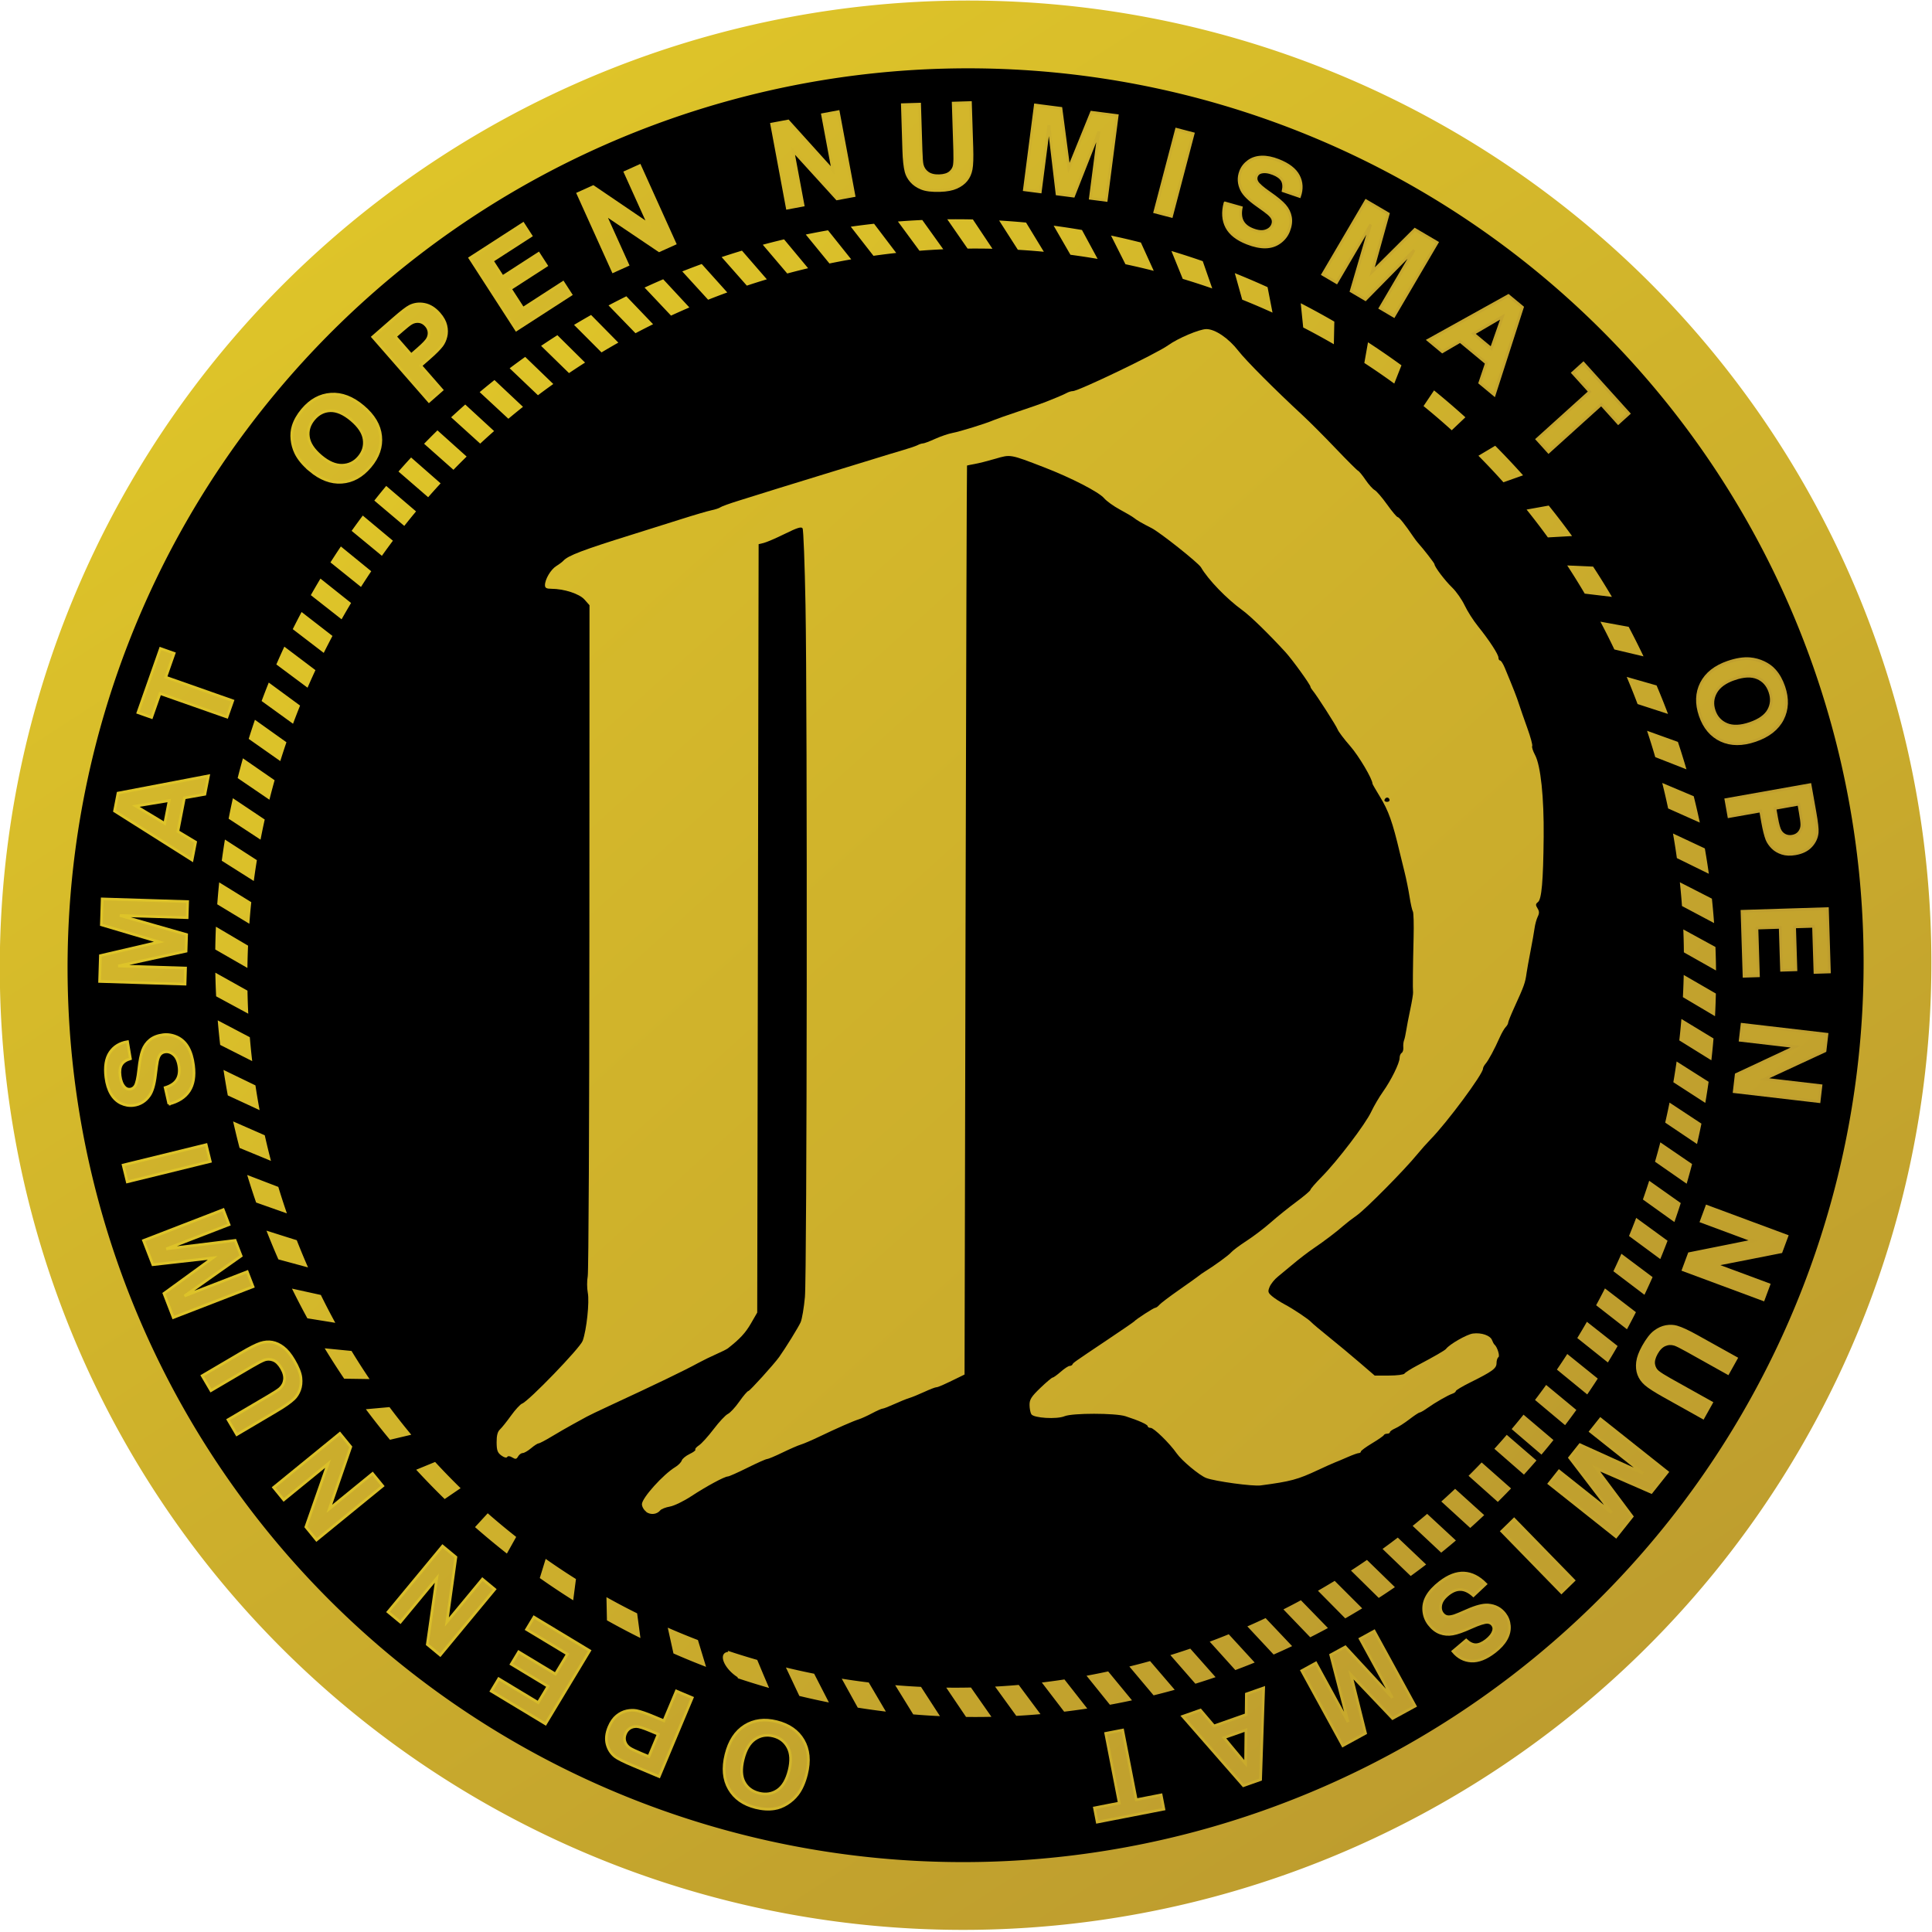 <?xml version="1.0" encoding="UTF-8" standalone="no"?>
<!-- Created with Inkscape (http://www.inkscape.org/) -->

<svg
   xmlns:dc="http://purl.org/dc/elements/1.1/"
   xmlns:cc="http://creativecommons.org/ns#"
   xmlns:rdf="http://www.w3.org/1999/02/22-rdf-syntax-ns#"
   xmlns:svg="http://www.w3.org/2000/svg"
   xmlns="http://www.w3.org/2000/svg"
   xmlns:xlink="http://www.w3.org/1999/xlink"
   xmlns:sodipodi="http://sodipodi.sourceforge.net/DTD/sodipodi-0.dtd"
   xmlns:inkscape="http://www.inkscape.org/namespaces/inkscape"
   width="80"
   height="80"
   id="svg2"
   version="1.1"
   inkscape:version="0.48.2 r9819"
   sodipodi:docname="рисунок.svg">
  <defs
     id="defs4">
    <linearGradient
       id="linearGradient3821">
      <stop
         style="stop-color:#000000;stop-opacity:1;"
         offset="0"
         id="stop3823" />
      <stop
         style="stop-color:#000000;stop-opacity:0;"
         offset="1"
         id="stop3825" />
    </linearGradient>
    <linearGradient
       id="linearGradient3779">
      <stop
         style="stop-color:#dec429;stop-opacity:1;"
         offset="0"
         id="stop3781" />
      <stop
         style="stop-color:#be9d2e;stop-opacity:1;"
         offset="1"
         id="stop3783" />
    </linearGradient>
    <linearGradient
       id="linearGradient3771">
      <stop
         style="stop-color:#dec429;stop-opacity:1;"
         offset="0"
         id="stop3773" />
      <stop
         style="stop-color:#be9d2e;stop-opacity:1;"
         offset="1"
         id="stop3775" />
    </linearGradient>
    <linearGradient
       inkscape:collect="always"
       xlink:href="#linearGradient3771"
       id="linearGradient3777"
       x1="-42.767"
       y1="258.382"
       x2="506.427"
       y2="258.382"
       gradientUnits="userSpaceOnUse" />
    <linearGradient
       inkscape:collect="always"
       xlink:href="#linearGradient3779"
       id="linearGradient3785"
       x1="124.902"
       y1="325.557"
       x2="168.042"
       y2="325.557"
       gradientUnits="userSpaceOnUse" />
    <linearGradient
       inkscape:collect="always"
       xlink:href="#linearGradient3779"
       id="linearGradient3801"
       x1="72.731"
       y1="183.631"
       x2="688.924"
       y2="868.514"
       gradientUnits="userSpaceOnUse" />
    <linearGradient
       inkscape:collect="always"
       xlink:href="#linearGradient3779"
       id="linearGradient3803"
       x1="72.731"
       y1="183.631"
       x2="688.924"
       y2="868.514"
       gradientUnits="userSpaceOnUse"
       gradientTransform="matrix(0.112,0,0,0.112,-6.61,945.049)" />
    <linearGradient
       inkscape:collect="always"
       xlink:href="#linearGradient3771"
       id="linearGradient3827"
       x1="50.102"
       y1="516.89"
       x2="688.714"
       y2="516.89"
       gradientUnits="userSpaceOnUse" />
    <linearGradient
       inkscape:collect="always"
       xlink:href="#linearGradient3779"
       id="linearGradient4078"
       gradientUnits="userSpaceOnUse"
       x1="72.731"
       y1="183.631"
       x2="688.924"
       y2="868.514"
       gradientTransform="matrix(0.112,0,0,0.112,-4.483,926.049)" />
    <linearGradient
       inkscape:collect="always"
       xlink:href="#linearGradient3771"
       id="linearGradient4080"
       gradientUnits="userSpaceOnUse"
       x1="50.102"
       y1="516.89"
       x2="688.714"
       y2="516.89"
       gradientTransform="matrix(0.112,0,0,0.112,-4.483,926.049)" />
    <linearGradient
       inkscape:collect="always"
       xlink:href="#linearGradient3779"
       id="linearGradient4082"
       gradientUnits="userSpaceOnUse"
       x1="72.731"
       y1="183.631"
       x2="688.924"
       y2="868.514"
       gradientTransform="matrix(0.112,0,0,0.112,-4.483,926.049)" />
    <linearGradient
       inkscape:collect="always"
       xlink:href="#linearGradient3771"
       id="linearGradient4084"
       gradientUnits="userSpaceOnUse"
       x1="50.102"
       y1="516.89"
       x2="688.714"
       y2="516.89"
       gradientTransform="matrix(0.112,0,0,0.112,-4.483,926.049)" />
    <linearGradient
       inkscape:collect="always"
       xlink:href="#linearGradient3779"
       id="linearGradient4086"
       gradientUnits="userSpaceOnUse"
       x1="72.731"
       y1="183.631"
       x2="688.924"
       y2="868.514"
       gradientTransform="matrix(0.112,0,0,0.112,-4.483,926.049)" />
    <linearGradient
       inkscape:collect="always"
       xlink:href="#linearGradient3771"
       id="linearGradient4088"
       gradientUnits="userSpaceOnUse"
       x1="50.102"
       y1="516.89"
       x2="688.714"
       y2="516.89"
       gradientTransform="matrix(0.112,0,0,0.112,-4.483,926.049)" />
    <linearGradient
       inkscape:collect="always"
       xlink:href="#linearGradient3779"
       id="linearGradient4090"
       gradientUnits="userSpaceOnUse"
       x1="72.731"
       y1="183.631"
       x2="688.924"
       y2="868.514"
       gradientTransform="matrix(0.112,0,0,0.112,-4.483,926.049)" />
    <linearGradient
       inkscape:collect="always"
       xlink:href="#linearGradient3771"
       id="linearGradient4092"
       gradientUnits="userSpaceOnUse"
       x1="50.102"
       y1="516.89"
       x2="688.714"
       y2="516.89"
       gradientTransform="matrix(0.112,0,0,0.112,-4.483,926.049)" />
    <linearGradient
       inkscape:collect="always"
       xlink:href="#linearGradient3779"
       id="linearGradient4094"
       gradientUnits="userSpaceOnUse"
       x1="72.731"
       y1="183.631"
       x2="688.924"
       y2="868.514"
       gradientTransform="matrix(0.112,0,0,0.112,-4.483,926.049)" />
    <linearGradient
       inkscape:collect="always"
       xlink:href="#linearGradient3771"
       id="linearGradient4096"
       gradientUnits="userSpaceOnUse"
       x1="50.102"
       y1="516.89"
       x2="688.714"
       y2="516.89"
       gradientTransform="matrix(0.112,0,0,0.112,-4.483,926.049)" />
    <linearGradient
       inkscape:collect="always"
       xlink:href="#linearGradient3779"
       id="linearGradient4098"
       gradientUnits="userSpaceOnUse"
       x1="72.731"
       y1="183.631"
       x2="688.924"
       y2="868.514"
       gradientTransform="matrix(0.112,0,0,0.112,-4.483,926.049)" />
    <linearGradient
       inkscape:collect="always"
       xlink:href="#linearGradient3771"
       id="linearGradient4100"
       gradientUnits="userSpaceOnUse"
       x1="50.102"
       y1="516.89"
       x2="688.714"
       y2="516.89"
       gradientTransform="matrix(0.112,0,0,0.112,-4.483,926.049)" />
    <linearGradient
       inkscape:collect="always"
       xlink:href="#linearGradient3779"
       id="linearGradient4102"
       gradientUnits="userSpaceOnUse"
       x1="72.731"
       y1="183.631"
       x2="688.924"
       y2="868.514"
       gradientTransform="matrix(0.112,0,0,0.112,-4.483,926.049)" />
    <linearGradient
       inkscape:collect="always"
       xlink:href="#linearGradient3771"
       id="linearGradient4104"
       gradientUnits="userSpaceOnUse"
       x1="50.102"
       y1="516.89"
       x2="688.714"
       y2="516.89"
       gradientTransform="matrix(0.112,0,0,0.112,-4.483,926.049)" />
    <linearGradient
       inkscape:collect="always"
       xlink:href="#linearGradient3779"
       id="linearGradient4106"
       gradientUnits="userSpaceOnUse"
       x1="72.731"
       y1="183.631"
       x2="688.924"
       y2="868.514"
       gradientTransform="matrix(0.112,0,0,0.112,-4.483,926.049)" />
    <linearGradient
       inkscape:collect="always"
       xlink:href="#linearGradient3771"
       id="linearGradient4108"
       gradientUnits="userSpaceOnUse"
       x1="50.102"
       y1="516.89"
       x2="688.714"
       y2="516.89"
       gradientTransform="matrix(0.112,0,0,0.112,-4.483,926.049)" />
    <linearGradient
       inkscape:collect="always"
       xlink:href="#linearGradient3779"
       id="linearGradient4110"
       gradientUnits="userSpaceOnUse"
       x1="72.731"
       y1="183.631"
       x2="688.924"
       y2="868.514"
       gradientTransform="matrix(0.112,0,0,0.112,-4.483,926.049)" />
    <linearGradient
       inkscape:collect="always"
       xlink:href="#linearGradient3771"
       id="linearGradient4112"
       gradientUnits="userSpaceOnUse"
       x1="50.102"
       y1="516.89"
       x2="688.714"
       y2="516.89"
       gradientTransform="matrix(0.112,0,0,0.112,-4.483,926.049)" />
    <linearGradient
       inkscape:collect="always"
       xlink:href="#linearGradient3779"
       id="linearGradient4114"
       gradientUnits="userSpaceOnUse"
       x1="72.731"
       y1="183.631"
       x2="688.924"
       y2="868.514"
       gradientTransform="matrix(0.112,0,0,0.112,-4.483,926.049)" />
    <linearGradient
       inkscape:collect="always"
       xlink:href="#linearGradient3771"
       id="linearGradient4116"
       gradientUnits="userSpaceOnUse"
       x1="50.102"
       y1="516.89"
       x2="688.714"
       y2="516.89"
       gradientTransform="matrix(0.112,0,0,0.112,-4.483,926.049)" />
    <linearGradient
       inkscape:collect="always"
       xlink:href="#linearGradient3779"
       id="linearGradient4118"
       gradientUnits="userSpaceOnUse"
       x1="72.731"
       y1="183.631"
       x2="688.924"
       y2="868.514"
       gradientTransform="matrix(0.112,0,0,0.112,-4.483,926.049)" />
    <linearGradient
       inkscape:collect="always"
       xlink:href="#linearGradient3771"
       id="linearGradient4120"
       gradientUnits="userSpaceOnUse"
       x1="50.102"
       y1="516.89"
       x2="688.714"
       y2="516.89"
       gradientTransform="matrix(0.112,0,0,0.112,-4.483,926.049)" />
    <linearGradient
       inkscape:collect="always"
       xlink:href="#linearGradient3779"
       id="linearGradient4122"
       gradientUnits="userSpaceOnUse"
       x1="72.731"
       y1="183.631"
       x2="688.924"
       y2="868.514"
       gradientTransform="matrix(0.112,0,0,0.112,-4.483,926.049)" />
    <linearGradient
       inkscape:collect="always"
       xlink:href="#linearGradient3771"
       id="linearGradient4124"
       gradientUnits="userSpaceOnUse"
       x1="50.102"
       y1="516.89"
       x2="688.714"
       y2="516.89"
       gradientTransform="matrix(0.112,0,0,0.112,-4.483,926.049)" />
    <linearGradient
       inkscape:collect="always"
       xlink:href="#linearGradient3779"
       id="linearGradient4126"
       gradientUnits="userSpaceOnUse"
       x1="72.731"
       y1="183.631"
       x2="688.924"
       y2="868.514"
       gradientTransform="matrix(0.112,0,0,0.112,-4.483,926.049)" />
    <linearGradient
       inkscape:collect="always"
       xlink:href="#linearGradient3771"
       id="linearGradient4128"
       gradientUnits="userSpaceOnUse"
       x1="50.102"
       y1="516.89"
       x2="688.714"
       y2="516.89"
       gradientTransform="matrix(0.112,0,0,0.112,-4.483,926.049)" />
    <linearGradient
       inkscape:collect="always"
       xlink:href="#linearGradient3779"
       id="linearGradient4130"
       gradientUnits="userSpaceOnUse"
       x1="72.731"
       y1="183.631"
       x2="688.924"
       y2="868.514"
       gradientTransform="matrix(0.112,0,0,0.112,-4.483,926.049)" />
    <linearGradient
       inkscape:collect="always"
       xlink:href="#linearGradient3771"
       id="linearGradient4132"
       gradientUnits="userSpaceOnUse"
       x1="50.102"
       y1="516.89"
       x2="688.714"
       y2="516.89"
       gradientTransform="matrix(0.112,0,0,0.112,-4.483,926.049)" />
    <linearGradient
       inkscape:collect="always"
       xlink:href="#linearGradient3779"
       id="linearGradient4134"
       gradientUnits="userSpaceOnUse"
       x1="72.731"
       y1="183.631"
       x2="688.924"
       y2="868.514"
       gradientTransform="matrix(0.112,0,0,0.112,-4.483,926.049)" />
    <linearGradient
       inkscape:collect="always"
       xlink:href="#linearGradient3771"
       id="linearGradient4136"
       gradientUnits="userSpaceOnUse"
       x1="50.102"
       y1="516.89"
       x2="688.714"
       y2="516.89"
       gradientTransform="matrix(0.112,0,0,0.112,-4.483,926.049)" />
    <linearGradient
       inkscape:collect="always"
       xlink:href="#linearGradient3779"
       id="linearGradient4138"
       gradientUnits="userSpaceOnUse"
       x1="72.731"
       y1="183.631"
       x2="688.924"
       y2="868.514"
       gradientTransform="matrix(0.112,0,0,0.112,-4.483,926.049)" />
    <linearGradient
       inkscape:collect="always"
       xlink:href="#linearGradient3771"
       id="linearGradient4140"
       gradientUnits="userSpaceOnUse"
       x1="50.102"
       y1="516.89"
       x2="688.714"
       y2="516.89"
       gradientTransform="matrix(0.112,0,0,0.112,-4.483,926.049)" />
    <linearGradient
       inkscape:collect="always"
       xlink:href="#linearGradient3779"
       id="linearGradient4142"
       gradientUnits="userSpaceOnUse"
       x1="72.731"
       y1="183.631"
       x2="688.924"
       y2="868.514"
       gradientTransform="matrix(0.112,0,0,0.112,-4.483,926.049)" />
    <linearGradient
       inkscape:collect="always"
       xlink:href="#linearGradient3771"
       id="linearGradient4144"
       gradientUnits="userSpaceOnUse"
       x1="50.102"
       y1="516.89"
       x2="688.714"
       y2="516.89"
       gradientTransform="matrix(0.112,0,0,0.112,-4.483,926.049)" />
    <linearGradient
       inkscape:collect="always"
       xlink:href="#linearGradient3779"
       id="linearGradient4146"
       gradientUnits="userSpaceOnUse"
       x1="72.731"
       y1="183.631"
       x2="688.924"
       y2="868.514"
       gradientTransform="matrix(0.112,0,0,0.112,-4.483,926.049)" />
    <linearGradient
       inkscape:collect="always"
       xlink:href="#linearGradient3771"
       id="linearGradient4148"
       gradientUnits="userSpaceOnUse"
       x1="50.102"
       y1="516.89"
       x2="688.714"
       y2="516.89"
       gradientTransform="matrix(0.112,0,0,0.112,-4.483,926.049)" />
    <linearGradient
       inkscape:collect="always"
       xlink:href="#linearGradient3779"
       id="linearGradient4150"
       gradientUnits="userSpaceOnUse"
       x1="72.731"
       y1="183.631"
       x2="688.924"
       y2="868.514"
       gradientTransform="matrix(0.112,0,0,0.112,-4.483,926.049)" />
    <linearGradient
       inkscape:collect="always"
       xlink:href="#linearGradient3771"
       id="linearGradient4152"
       gradientUnits="userSpaceOnUse"
       x1="50.102"
       y1="516.89"
       x2="688.714"
       y2="516.89"
       gradientTransform="matrix(0.112,0,0,0.112,-4.483,926.049)" />
    <linearGradient
       inkscape:collect="always"
       xlink:href="#linearGradient3779"
       id="linearGradient4154"
       gradientUnits="userSpaceOnUse"
       x1="72.731"
       y1="183.631"
       x2="688.924"
       y2="868.514"
       gradientTransform="matrix(0.112,0,0,0.112,-4.483,926.049)" />
    <linearGradient
       inkscape:collect="always"
       xlink:href="#linearGradient3771"
       id="linearGradient4156"
       gradientUnits="userSpaceOnUse"
       x1="50.102"
       y1="516.89"
       x2="688.714"
       y2="516.89"
       gradientTransform="matrix(0.112,0,0,0.112,-4.483,926.049)" />
    <linearGradient
       inkscape:collect="always"
       xlink:href="#linearGradient3779"
       id="linearGradient4158"
       gradientUnits="userSpaceOnUse"
       x1="72.731"
       y1="183.631"
       x2="688.924"
       y2="868.514"
       gradientTransform="matrix(0.112,0,0,0.112,-4.483,926.049)" />
    <linearGradient
       inkscape:collect="always"
       xlink:href="#linearGradient3771"
       id="linearGradient4160"
       gradientUnits="userSpaceOnUse"
       x1="50.102"
       y1="516.89"
       x2="688.714"
       y2="516.89"
       gradientTransform="matrix(0.112,0,0,0.112,-4.483,926.049)" />
    <linearGradient
       inkscape:collect="always"
       xlink:href="#linearGradient3779"
       id="linearGradient4162"
       gradientUnits="userSpaceOnUse"
       x1="72.731"
       y1="183.631"
       x2="688.924"
       y2="868.514"
       gradientTransform="matrix(0.112,0,0,0.112,-4.483,926.049)" />
    <linearGradient
       inkscape:collect="always"
       xlink:href="#linearGradient3771"
       id="linearGradient4164"
       gradientUnits="userSpaceOnUse"
       x1="50.102"
       y1="516.89"
       x2="688.714"
       y2="516.89"
       gradientTransform="matrix(0.112,0,0,0.112,-4.483,926.049)" />
    <linearGradient
       inkscape:collect="always"
       xlink:href="#linearGradient3779"
       id="linearGradient4166"
       gradientUnits="userSpaceOnUse"
       x1="72.731"
       y1="183.631"
       x2="688.924"
       y2="868.514"
       gradientTransform="matrix(0.112,0,0,0.112,-4.483,926.049)" />
    <linearGradient
       inkscape:collect="always"
       xlink:href="#linearGradient3771"
       id="linearGradient4168"
       gradientUnits="userSpaceOnUse"
       x1="50.102"
       y1="516.89"
       x2="688.714"
       y2="516.89"
       gradientTransform="matrix(0.112,0,0,0.112,-4.483,926.049)" />
    <linearGradient
       inkscape:collect="always"
       xlink:href="#linearGradient3779"
       id="linearGradient4170"
       gradientUnits="userSpaceOnUse"
       x1="72.731"
       y1="183.631"
       x2="688.924"
       y2="868.514"
       gradientTransform="matrix(0.112,0,0,0.112,-4.483,926.049)" />
    <linearGradient
       inkscape:collect="always"
       xlink:href="#linearGradient3771"
       id="linearGradient4172"
       gradientUnits="userSpaceOnUse"
       x1="50.102"
       y1="516.89"
       x2="688.714"
       y2="516.89"
       gradientTransform="matrix(0.112,0,0,0.112,-4.483,926.049)" />
    <linearGradient
       inkscape:collect="always"
       xlink:href="#linearGradient3779"
       id="linearGradient4174"
       gradientUnits="userSpaceOnUse"
       x1="72.731"
       y1="183.631"
       x2="688.924"
       y2="868.514"
       gradientTransform="matrix(0.112,0,0,0.112,-4.483,926.049)" />
    <linearGradient
       inkscape:collect="always"
       xlink:href="#linearGradient3771"
       id="linearGradient4176"
       gradientUnits="userSpaceOnUse"
       x1="50.102"
       y1="516.89"
       x2="688.714"
       y2="516.89"
       gradientTransform="matrix(0.112,0,0,0.112,-4.483,926.049)" />
    <linearGradient
       inkscape:collect="always"
       xlink:href="#linearGradient3779"
       id="linearGradient4178"
       gradientUnits="userSpaceOnUse"
       x1="72.731"
       y1="183.631"
       x2="688.924"
       y2="868.514"
       gradientTransform="matrix(0.112,0,0,0.112,-4.483,926.049)" />
    <linearGradient
       inkscape:collect="always"
       xlink:href="#linearGradient3771"
       id="linearGradient4180"
       gradientUnits="userSpaceOnUse"
       x1="50.102"
       y1="516.89"
       x2="688.714"
       y2="516.89"
       gradientTransform="matrix(0.112,0,0,0.112,-4.483,926.049)" />
    <linearGradient
       inkscape:collect="always"
       xlink:href="#linearGradient3779"
       id="linearGradient4182"
       gradientUnits="userSpaceOnUse"
       x1="72.731"
       y1="183.631"
       x2="688.924"
       y2="868.514"
       gradientTransform="matrix(0.112,0,0,0.112,-4.483,926.049)" />
    <linearGradient
       inkscape:collect="always"
       xlink:href="#linearGradient3771"
       id="linearGradient4184"
       gradientUnits="userSpaceOnUse"
       x1="50.102"
       y1="516.89"
       x2="688.714"
       y2="516.89"
       gradientTransform="matrix(0.112,0,0,0.112,-4.483,926.049)" />
    <linearGradient
       inkscape:collect="always"
       xlink:href="#linearGradient3779"
       id="linearGradient4186"
       gradientUnits="userSpaceOnUse"
       x1="72.731"
       y1="183.631"
       x2="688.924"
       y2="868.514"
       gradientTransform="matrix(0.112,0,0,0.112,-4.483,926.049)" />
    <linearGradient
       inkscape:collect="always"
       xlink:href="#linearGradient3771"
       id="linearGradient4188"
       gradientUnits="userSpaceOnUse"
       x1="50.102"
       y1="516.89"
       x2="688.714"
       y2="516.89"
       gradientTransform="matrix(0.112,0,0,0.112,-4.483,926.049)" />
    <linearGradient
       inkscape:collect="always"
       xlink:href="#linearGradient3779"
       id="linearGradient4190"
       gradientUnits="userSpaceOnUse"
       x1="72.731"
       y1="183.631"
       x2="688.924"
       y2="868.514"
       gradientTransform="matrix(0.112,0,0,0.112,-4.483,926.049)" />
    <linearGradient
       inkscape:collect="always"
       xlink:href="#linearGradient3771"
       id="linearGradient4192"
       gradientUnits="userSpaceOnUse"
       x1="50.102"
       y1="516.89"
       x2="688.714"
       y2="516.89"
       gradientTransform="matrix(0.112,0,0,0.112,-4.483,926.049)" />
    <linearGradient
       inkscape:collect="always"
       xlink:href="#linearGradient3779"
       id="linearGradient4194"
       gradientUnits="userSpaceOnUse"
       x1="72.731"
       y1="183.631"
       x2="688.924"
       y2="868.514"
       gradientTransform="matrix(0.112,0,0,0.112,-4.483,926.049)" />
    <linearGradient
       inkscape:collect="always"
       xlink:href="#linearGradient3771"
       id="linearGradient4196"
       gradientUnits="userSpaceOnUse"
       x1="50.102"
       y1="516.89"
       x2="688.714"
       y2="516.89"
       gradientTransform="matrix(0.112,0,0,0.112,-4.483,926.049)" />
    <linearGradient
       inkscape:collect="always"
       xlink:href="#linearGradient3779"
       id="linearGradient4198"
       gradientUnits="userSpaceOnUse"
       x1="72.731"
       y1="183.631"
       x2="688.924"
       y2="868.514"
       gradientTransform="matrix(0.112,0,0,0.112,-4.483,926.049)" />
    <linearGradient
       inkscape:collect="always"
       xlink:href="#linearGradient3771"
       id="linearGradient4200"
       gradientUnits="userSpaceOnUse"
       x1="50.102"
       y1="516.89"
       x2="688.714"
       y2="516.89"
       gradientTransform="matrix(0.112,0,0,0.112,-4.483,926.049)" />
    <linearGradient
       inkscape:collect="always"
       xlink:href="#linearGradient3779"
       id="linearGradient4202"
       gradientUnits="userSpaceOnUse"
       x1="72.731"
       y1="183.631"
       x2="688.924"
       y2="868.514"
       gradientTransform="matrix(0.112,0,0,0.112,-4.483,926.049)" />
    <linearGradient
       inkscape:collect="always"
       xlink:href="#linearGradient3771"
       id="linearGradient4204"
       gradientUnits="userSpaceOnUse"
       x1="50.102"
       y1="516.89"
       x2="688.714"
       y2="516.89"
       gradientTransform="matrix(0.112,0,0,0.112,-4.483,926.049)" />
    <linearGradient
       inkscape:collect="always"
       xlink:href="#linearGradient3779"
       id="linearGradient4206"
       gradientUnits="userSpaceOnUse"
       x1="72.731"
       y1="183.631"
       x2="688.924"
       y2="868.514"
       gradientTransform="matrix(0.112,0,0,0.112,-4.483,926.049)" />
    <linearGradient
       inkscape:collect="always"
       xlink:href="#linearGradient3771"
       id="linearGradient4208"
       gradientUnits="userSpaceOnUse"
       x1="50.102"
       y1="516.89"
       x2="688.714"
       y2="516.89"
       gradientTransform="matrix(0.112,0,0,0.112,-4.483,926.049)" />
    <linearGradient
       inkscape:collect="always"
       xlink:href="#linearGradient3779"
       id="linearGradient4210"
       gradientUnits="userSpaceOnUse"
       x1="72.731"
       y1="183.631"
       x2="688.924"
       y2="868.514"
       gradientTransform="matrix(0.112,0,0,0.112,-4.483,926.049)" />
    <linearGradient
       inkscape:collect="always"
       xlink:href="#linearGradient3771"
       id="linearGradient4212"
       gradientUnits="userSpaceOnUse"
       x1="50.102"
       y1="516.89"
       x2="688.714"
       y2="516.89"
       gradientTransform="matrix(0.112,0,0,0.112,-4.483,926.049)" />
    <linearGradient
       inkscape:collect="always"
       xlink:href="#linearGradient3779"
       id="linearGradient4214"
       gradientUnits="userSpaceOnUse"
       x1="72.731"
       y1="183.631"
       x2="688.924"
       y2="868.514"
       gradientTransform="matrix(0.112,0,0,0.112,-4.483,926.049)" />
    <linearGradient
       inkscape:collect="always"
       xlink:href="#linearGradient3771"
       id="linearGradient4216"
       gradientUnits="userSpaceOnUse"
       x1="50.102"
       y1="516.89"
       x2="688.714"
       y2="516.89"
       gradientTransform="matrix(0.112,0,0,0.112,-4.483,926.049)" />
    <linearGradient
       inkscape:collect="always"
       xlink:href="#linearGradient3779"
       id="linearGradient4218"
       gradientUnits="userSpaceOnUse"
       x1="72.731"
       y1="183.631"
       x2="688.924"
       y2="868.514"
       gradientTransform="matrix(0.112,0,0,0.112,-4.483,926.049)" />
    <linearGradient
       inkscape:collect="always"
       xlink:href="#linearGradient3771"
       id="linearGradient4220"
       gradientUnits="userSpaceOnUse"
       x1="50.102"
       y1="516.89"
       x2="688.714"
       y2="516.89"
       gradientTransform="matrix(0.112,0,0,0.112,-4.483,926.049)" />
    <linearGradient
       inkscape:collect="always"
       xlink:href="#linearGradient3779"
       id="linearGradient4222"
       gradientUnits="userSpaceOnUse"
       x1="72.731"
       y1="183.631"
       x2="688.924"
       y2="868.514" />
    <linearGradient
       inkscape:collect="always"
       xlink:href="#linearGradient3771"
       id="linearGradient4224"
       gradientUnits="userSpaceOnUse"
       x1="50.102"
       y1="516.89"
       x2="688.714"
       y2="516.89" />
  </defs>
  <sodipodi:namedview
     id="base"
     pagecolor="#ffffff"
     bordercolor="#666666"
     borderopacity="1.0"
     inkscape:pageopacity="0.0"
     inkscape:pageshadow="2"
     inkscape:zoom="7.919596"
     inkscape:cx="31.392503"
     inkscape:cy="38.132528"
     inkscape:document-units="px"
     inkscape:current-layer="text3822"
     showgrid="false"
     inkscape:window-width="1280"
     inkscape:window-height="968"
     inkscape:window-x="-4"
     inkscape:window-y="-4"
     inkscape:window-maximized="1" />
  <g
     inkscape:label="Layer 1"
     inkscape:groupmode="layer"
     id="layer1"
     transform="translate(0,-972.362)">
    <g
       id="g3764"
       transform="translate(5.051,9.091)">
      <path
         sodipodi:type="arc"
         style="fill:#000000;fill-opacity:1;stroke:url(#linearGradient3777);stroke-width:19.31;stroke-linecap:butt;stroke-linejoin:miter;stroke-miterlimit:4;stroke-opacity:1;stroke-dasharray:none"
         id="path3769"
         sodipodi:cx="231.83"
         sodipodi:cy="258.38229"
         sodipodi:rx="264.94232"
         sodipodi:ry="265.72656"
         d="m 496.772,258.382 a 264.942,265.727 0 1 1 -529.885,0 264.942,265.727 0 1 1 529.885,0 z"
         transform="matrix(0.079,0.122,-0.122,0.079,48.14,954.543)" />
      <path
         sodipodi:type="arc"
         style="color:#000000;fill:none;stroke:url(#linearGradient3785);stroke-width:1.123;stroke-linecap:butt;stroke-linejoin:miter;stroke-miterlimit:4;stroke-opacity:1;stroke-dasharray:1.123, 1.123;stroke-dashoffset:0;marker:none;visibility:visible;display:inline;overflow:visible;enable-background:accumulate"
         id="path3777"
         sodipodi:cx="146.47212"
         sodipodi:cy="325.55743"
         sodipodi:rx="21.008188"
         sodipodi:ry="43.941635"
         d="m 167.48,325.557 a 21.008,43.942 0 1 1 0,-0.015"
         transform="matrix(1.096,0.945,-0.452,0.524,21.549,694.355)"
         sodipodi:start="0"
         sodipodi:end="6.2828377"
         sodipodi:open="true" />
      <g
         style="font-size:44px;font-style:normal;font-weight:bold;text-align:start;line-height:125%;letter-spacing:0px;word-spacing:0px;text-anchor:start;fill:url(#linearGradient4222);fill-opacity:1;stroke:url(#linearGradient4224);stroke-opacity:1;font-family:Sans;-inkscape-font-specification:Sans Bold"
         id="text3822">
        <path
           d="m 28.346,1036.733 c -0.087,0.35 -0.212,0.631 -0.375,0.842 -0.121,0.156 -0.267,0.286 -0.437,0.392 -0.17,0.105 -0.343,0.172 -0.521,0.199 -0.236,0.037 -0.494,0.022 -0.774,-0.048 -0.506,-0.126 -0.872,-0.383 -1.098,-0.772 -0.226,-0.389 -0.27,-0.864 -0.131,-1.423 0.137,-0.555 0.396,-0.951 0.775,-1.19 0.379,-0.238 0.821,-0.295 1.325,-0.17 0.511,0.127 0.878,0.383 1.103,0.769 0.224,0.386 0.269,0.853 0.133,1.4 z m -0.72,-0.154 c 0.096,-0.389 0.08,-0.706 -0.05,-0.951 -0.13,-0.245 -0.333,-0.402 -0.61,-0.471 -0.276,-0.069 -0.528,-0.025 -0.755,0.13 -0.227,0.155 -0.389,0.432 -0.488,0.83 -0.098,0.394 -0.084,0.709 0.041,0.945 0.125,0.236 0.33,0.39 0.616,0.461 0.286,0.07 0.541,0.029 0.764,-0.123 0.224,-0.153 0.384,-0.427 0.482,-0.822 z"
           style="fill:url(#linearGradient4078);stroke:url(#linearGradient4080);stroke-width:0.112"
           id="path3862"
           inkscape:connector-curvature="0" />
        <path
           d="m 23.613,1033.572 -1.369,3.263 -1.057,-0.444 c -0.401,-0.168 -0.655,-0.294 -0.763,-0.378 -0.166,-0.127 -0.278,-0.3 -0.336,-0.516 -0.057,-0.217 -0.031,-0.455 0.077,-0.715 0.084,-0.2 0.191,-0.354 0.321,-0.46 0.13,-0.106 0.267,-0.174 0.412,-0.205 0.145,-0.031 0.28,-0.034 0.407,-0.012 0.17,0.035 0.405,0.115 0.703,0.24 l 0.43,0.18 0.517,-1.231 z m -1.797,2.435 0.389,-0.926 -0.361,-0.151 c -0.26,-0.109 -0.44,-0.165 -0.542,-0.167 -0.102,0 -0.193,0.023 -0.273,0.074 -0.08,0.052 -0.141,0.126 -0.181,0.222 -0.05,0.119 -0.056,0.231 -0.019,0.338 0.037,0.106 0.105,0.192 0.204,0.256 0.072,0.048 0.227,0.121 0.465,0.221 z"
           style="fill:url(#linearGradient4082);stroke:url(#linearGradient4084);stroke-width:0.112"
           id="path3864"
           inkscape:connector-curvature="0" />
        <path
           d="m 19.365,1031.623 -1.828,3.03 -2.247,-1.356 0.309,-0.512 1.635,0.986 0.405,-0.672 -1.521,-0.918 0.308,-0.51 1.521,0.918 0.498,-0.825 -1.693,-1.021 0.308,-0.511 z"
           style="fill:url(#linearGradient4086);stroke:url(#linearGradient4088);stroke-width:0.112"
           id="path3866"
           inkscape:connector-curvature="0" />
        <path
           d="m 15.435,1029.081 -2.257,2.726 -0.535,-0.443 0.392,-2.744 -1.507,1.82 -0.511,-0.423 2.257,-2.726 0.552,0.457 -0.373,2.687 1.472,-1.777 z"
           style="fill:url(#linearGradient4090);stroke:url(#linearGradient4092);stroke-width:0.112"
           id="path3868"
           inkscape:connector-curvature="0" />
        <path
           d="m 10.797,1024.801 -2.742,2.237 -0.44,-0.539 0.915,-2.616 -1.831,1.494 -0.42,-0.514 2.742,-2.237 0.453,0.555 -0.886,2.564 1.788,-1.459 z"
           style="fill:url(#linearGradient4094);stroke:url(#linearGradient4096);stroke-width:0.112"
           id="path3870"
           inkscape:connector-curvature="0" />
        <path
           d="m 4.753,1022.675 -0.362,-0.616 1.652,-0.972 c 0.262,-0.154 0.428,-0.262 0.496,-0.323 0.109,-0.1 0.173,-0.222 0.19,-0.365 0.017,-0.144 -0.025,-0.302 -0.126,-0.474 -0.103,-0.175 -0.216,-0.286 -0.34,-0.332 -0.124,-0.047 -0.243,-0.049 -0.357,-0.01 -0.115,0.043 -0.293,0.136 -0.534,0.278 l -1.688,0.992 -0.362,-0.616 1.602,-0.942 c 0.366,-0.215 0.635,-0.351 0.806,-0.406 0.171,-0.056 0.335,-0.069 0.491,-0.041 0.157,0.028 0.31,0.099 0.46,0.213 0.15,0.114 0.296,0.291 0.438,0.532 0.171,0.291 0.268,0.532 0.289,0.722 0.021,0.19 0.004,0.36 -0.052,0.511 -0.056,0.151 -0.135,0.274 -0.237,0.372 -0.151,0.143 -0.397,0.315 -0.739,0.515 z"
           style="fill:url(#linearGradient4098);stroke:url(#linearGradient4100);stroke-width:0.112"
           id="path3872"
           inkscape:connector-curvature="0" />
        <path
           d="m 5.426,1016.55 -3.301,1.277 -0.386,-0.998 2.02,-1.47 -2.48,0.279 -0.387,-1 3.301,-1.277 0.239,0.619 -2.598,1.005 2.852,-0.35 0.248,0.642 -2.346,1.658 2.598,-1.005 z"
           style="fill:url(#linearGradient4102);stroke:url(#linearGradient4104);stroke-width:0.112"
           id="path3874"
           inkscape:connector-curvature="0" />
        <path
           d="m 3.656,1011.365 -3.437,0.843 -0.17,-0.694 3.437,-0.843 z"
           style="fill:url(#linearGradient4106);stroke:url(#linearGradient4108);stroke-width:0.112"
           id="path3876"
           inkscape:connector-curvature="0" />
        <path
           d="m 1.942,1008.988 -0.154,-0.681 c 0.226,-0.07 0.386,-0.176 0.478,-0.317 0.093,-0.141 0.125,-0.319 0.098,-0.534 -0.029,-0.228 -0.099,-0.394 -0.21,-0.498 -0.111,-0.103 -0.231,-0.147 -0.361,-0.131 -0.083,0.011 -0.151,0.044 -0.203,0.1 -0.052,0.056 -0.092,0.147 -0.12,0.274 -0.018,0.087 -0.046,0.282 -0.082,0.587 -0.046,0.392 -0.129,0.673 -0.247,0.844 -0.166,0.24 -0.388,0.377 -0.666,0.412 -0.179,0.022 -0.352,-0.01 -0.521,-0.089 -0.168,-0.082 -0.305,-0.213 -0.411,-0.394 -0.105,-0.181 -0.175,-0.406 -0.209,-0.676 -0.055,-0.441 -3.8203e-4,-0.784 0.165,-1.032 0.165,-0.247 0.408,-0.396 0.73,-0.448 l 0.12,0.705 c -0.177,0.053 -0.298,0.134 -0.365,0.244 -0.067,0.11 -0.087,0.264 -0.062,0.464 0.026,0.206 0.088,0.362 0.188,0.468 0.064,0.068 0.141,0.097 0.232,0.085 0.083,-0.011 0.15,-0.055 0.2,-0.132 0.064,-0.099 0.115,-0.326 0.153,-0.681 0.038,-0.355 0.09,-0.621 0.157,-0.797 0.066,-0.176 0.169,-0.321 0.308,-0.433 0.139,-0.112 0.32,-0.182 0.542,-0.21 0.201,-0.025 0.397,0.01 0.586,0.097 0.19,0.09 0.34,0.231 0.451,0.425 0.111,0.194 0.186,0.443 0.224,0.748 0.056,0.444 -0.004,0.798 -0.179,1.061 -0.175,0.264 -0.456,0.443 -0.843,0.539 z"
           style="fill:url(#linearGradient4110);stroke:url(#linearGradient4112);stroke-width:0.112"
           id="path3878"
           inkscape:connector-curvature="0" />
        <path
           d="m 2.611,1004.021 -3.537,-0.111 0.033,-1.069 2.433,-0.566 -2.393,-0.71 0.034,-1.071 3.537,0.111 -0.021,0.663 -2.784,-0.087 2.762,0.789 -0.022,0.688 -2.806,0.612 2.784,0.087 z"
           style="fill:url(#linearGradient4114);stroke:url(#linearGradient4116);stroke-width:0.112"
           id="path3880"
           inkscape:connector-curvature="0" />
        <path
           d="m 3.581,995.397 -0.149,0.763 -0.848,0.15 -0.27,1.389 0.733,0.44 -0.145,0.744 -3.21,-2.029 0.144,-0.742 z m -1.626,1.024 -1.382,0.228 1.198,0.72 z"
           style="fill:url(#linearGradient4118);stroke:url(#linearGradient4120);stroke-width:0.112"
           id="path3882"
           inkscape:connector-curvature="0" />
        <path
           d="m 4.348,992.962 -2.774,-0.975 -0.348,0.991 -0.565,-0.199 0.933,-2.653 0.565,0.199 -0.347,0.988 2.774,0.975 z"
           style="fill:url(#linearGradient4122);stroke:url(#linearGradient4124);stroke-width:0.112"
           id="path3884"
           inkscape:connector-curvature="0" />
        <path
           d="m 7.787,982.741 c -0.276,-0.232 -0.472,-0.468 -0.59,-0.709 -0.086,-0.178 -0.139,-0.366 -0.159,-0.565 -0.02,-0.199 -0.003,-0.384 0.051,-0.555 0.071,-0.229 0.199,-0.453 0.384,-0.674 0.336,-0.399 0.729,-0.614 1.178,-0.644 0.449,-0.031 0.894,0.139 1.334,0.511 0.437,0.368 0.679,0.775 0.725,1.22 0.047,0.445 -0.098,0.867 -0.433,1.264 -0.339,0.402 -0.731,0.619 -1.177,0.65 -0.446,0.031 -0.884,-0.136 -1.315,-0.498 z m 0.456,-0.579 c 0.306,0.258 0.598,0.383 0.876,0.375 0.277,-0.008 0.508,-0.121 0.691,-0.339 0.184,-0.218 0.256,-0.463 0.217,-0.735 -0.039,-0.272 -0.216,-0.54 -0.53,-0.805 -0.31,-0.261 -0.599,-0.388 -0.866,-0.381 -0.267,0.008 -0.496,0.124 -0.685,0.349 -0.19,0.225 -0.266,0.472 -0.227,0.74 0.038,0.268 0.213,0.533 0.524,0.796 z"
           style="fill:url(#linearGradient4126);stroke:url(#linearGradient4128);stroke-width:0.112"
           id="path3886"
           inkscape:connector-curvature="0" />
        <path
           d="m 12.712,979.888 -2.329,-2.665 0.863,-0.754 c 0.327,-0.286 0.552,-0.459 0.675,-0.519 0.188,-0.093 0.391,-0.118 0.611,-0.074 0.22,0.044 0.423,0.172 0.608,0.384 0.143,0.164 0.233,0.327 0.271,0.49 0.038,0.163 0.039,0.317 0.003,0.46 -0.036,0.144 -0.092,0.267 -0.169,0.37 -0.106,0.138 -0.281,0.313 -0.525,0.526 l -0.351,0.307 0.878,1.005 z m -1.397,-2.684 0.661,0.756 0.294,-0.257 c 0.212,-0.185 0.342,-0.323 0.389,-0.413 0.047,-0.09 0.065,-0.183 0.054,-0.278 -0.011,-0.095 -0.051,-0.182 -0.12,-0.26 -0.085,-0.097 -0.183,-0.152 -0.295,-0.165 -0.112,-0.013 -0.219,0.01 -0.32,0.071 -0.075,0.044 -0.209,0.151 -0.403,0.32 z"
           style="fill:url(#linearGradient4130);stroke:url(#linearGradient4132);stroke-width:0.112"
           id="path3888"
           inkscape:connector-curvature="0" />
        <path
           d="m 16.328,976.928 -1.921,-2.972 2.204,-1.424 0.325,0.503 -1.604,1.036 0.426,0.659 1.492,-0.964 0.324,0.501 -1.492,0.964 0.523,0.809 1.66,-1.073 0.324,0.501 z"
           style="fill:url(#linearGradient4134);stroke:url(#linearGradient4136);stroke-width:0.112"
           id="path3890"
           inkscape:connector-curvature="0" />
        <path
           d="m 20.337,974.512 -1.457,-3.225 0.634,-0.286 2.293,1.557 -0.973,-2.154 0.605,-0.273 1.457,3.225 -0.653,0.295 -2.25,-1.516 0.95,2.103 z"
           style="fill:url(#linearGradient4138);stroke:url(#linearGradient4140);stroke-width:0.112"
           id="path3892"
           inkscape:connector-curvature="0" />
        <path
           d="m 27.55,971.889 -0.649,-3.479 0.683,-0.128 1.857,2.058 -0.433,-2.323 0.653,-0.122 0.649,3.479 -0.705,0.131 -1.826,-2.007 0.423,2.269 z"
           style="fill:url(#linearGradient4142);stroke:url(#linearGradient4144);stroke-width:0.112"
           id="path3894"
           inkscape:connector-curvature="0" />
        <path
           d="m 32.314,967.606 0.714,-0.022 0.06,1.916 c 0.009,0.304 0.025,0.501 0.045,0.59 0.035,0.144 0.112,0.258 0.229,0.342 0.118,0.084 0.276,0.123 0.476,0.117 0.203,-0.007 0.354,-0.053 0.455,-0.139 0.1,-0.086 0.159,-0.19 0.176,-0.311 0.017,-0.121 0.021,-0.322 0.012,-0.602 l -0.062,-1.957 0.714,-0.022 0.059,1.858 c 0.013,0.425 0.004,0.725 -0.03,0.902 -0.033,0.177 -0.1,0.327 -0.2,0.451 -0.1,0.124 -0.236,0.224 -0.407,0.301 -0.171,0.077 -0.397,0.12 -0.677,0.129 -0.338,0.011 -0.595,-0.02 -0.772,-0.093 -0.177,-0.072 -0.318,-0.17 -0.423,-0.291 -0.105,-0.121 -0.176,-0.25 -0.213,-0.386 -0.053,-0.201 -0.086,-0.5 -0.098,-0.895 z"
           style="fill:url(#linearGradient4146);stroke:url(#linearGradient4148);stroke-width:0.112"
           id="path3896"
           inkscape:connector-curvature="0" />
        <path
           d="m 37.366,971.13 0.454,-3.51 1.061,0.137 0.327,2.476 0.939,-2.313 1.063,0.137 -0.454,3.51 -0.658,-0.085 0.357,-2.763 -1.054,2.673 -0.682,-0.088 -0.337,-2.852 -0.357,2.763 z"
           style="fill:url(#linearGradient4150);stroke:url(#linearGradient4152);stroke-width:0.112"
           id="path3898"
           inkscape:connector-curvature="0" />
        <path
           d="m 42.767,972.048 0.898,-3.423 0.691,0.181 -0.898,3.423 z"
           style="fill:url(#linearGradient4154);stroke:url(#linearGradient4156);stroke-width:0.112"
           id="path3900"
           inkscape:connector-curvature="0" />
        <path
           d="m 45.674,971.675 0.672,0.19 c -0.046,0.233 -0.029,0.423 0.05,0.572 0.079,0.148 0.22,0.262 0.423,0.341 0.214,0.084 0.394,0.102 0.538,0.053 0.144,-0.048 0.24,-0.133 0.287,-0.254 0.03,-0.078 0.034,-0.153 0.009,-0.226 -0.024,-0.073 -0.086,-0.151 -0.184,-0.236 -0.067,-0.058 -0.226,-0.175 -0.477,-0.352 -0.322,-0.228 -0.53,-0.434 -0.624,-0.619 -0.131,-0.26 -0.146,-0.521 -0.044,-0.782 0.066,-0.168 0.175,-0.306 0.327,-0.415 0.152,-0.109 0.333,-0.167 0.542,-0.173 0.209,-0.007 0.44,0.04 0.693,0.139 0.414,0.162 0.69,0.374 0.828,0.637 0.138,0.263 0.153,0.548 0.046,0.855 l -0.677,-0.231 c 0.038,-0.181 0.024,-0.326 -0.04,-0.437 -0.065,-0.111 -0.191,-0.203 -0.378,-0.276 -0.193,-0.076 -0.36,-0.095 -0.501,-0.058 -0.09,0.024 -0.152,0.078 -0.186,0.163 -0.03,0.078 -0.024,0.158 0.021,0.239 0.056,0.103 0.232,0.256 0.525,0.459 0.294,0.203 0.502,0.376 0.626,0.518 0.123,0.142 0.201,0.301 0.233,0.477 0.032,0.176 0.008,0.368 -0.074,0.576 -0.074,0.189 -0.195,0.345 -0.365,0.469 -0.169,0.124 -0.366,0.188 -0.589,0.194 -0.223,0.005 -0.478,-0.048 -0.764,-0.16 -0.417,-0.163 -0.699,-0.384 -0.847,-0.664 -0.148,-0.28 -0.172,-0.613 -0.071,-0.998 z"
           style="fill:url(#linearGradient4158);stroke:url(#linearGradient4160);stroke-width:0.112"
           id="path3902"
           inkscape:connector-curvature="0" />
        <path
           d="m 49.72,974.634 1.792,-3.052 0.922,0.541 -0.668,2.407 1.77,-1.76 0.924,0.543 -1.792,3.052 -0.572,-0.336 1.41,-2.402 -2.016,2.047 -0.593,-0.348 0.807,-2.757 -1.41,2.402 z"
           style="fill:url(#linearGradient4162);stroke:url(#linearGradient4164);stroke-width:0.112"
           id="path3904"
           inkscape:connector-curvature="0" />
        <path
           d="m 56.822,979.621 -0.598,-0.496 0.275,-0.816 -1.089,-0.903 -0.738,0.432 -0.583,-0.484 3.32,-1.844 0.582,0.482 z m -0.119,-1.918 0.463,-1.322 -1.206,0.706 z"
           style="fill:url(#linearGradient4166);stroke:url(#linearGradient4168);stroke-width:0.112"
           id="path3906"
           inkscape:connector-curvature="0" />
        <path
           d="m 58.593,981.459 2.182,-1.97 -0.704,-0.779 0.444,-0.401 1.885,2.087 -0.444,0.401 -0.702,-0.778 -2.182,1.97 z"
           style="fill:url(#linearGradient4170);stroke:url(#linearGradient4172);stroke-width:0.112"
           id="path3908"
           inkscape:connector-curvature="0" />
        <path
           d="m 66.505,990.69 c 0.341,-0.117 0.645,-0.164 0.911,-0.141 0.197,0.018 0.385,0.069 0.566,0.154 0.181,0.085 0.331,0.195 0.45,0.329 0.16,0.178 0.286,0.404 0.38,0.676 0.169,0.493 0.151,0.94 -0.053,1.341 -0.205,0.401 -0.579,0.695 -1.124,0.882 -0.54,0.185 -1.014,0.183 -1.42,-0.006 -0.406,-0.189 -0.693,-0.53 -0.862,-1.021 -0.171,-0.498 -0.154,-0.946 0.049,-1.344 0.203,-0.398 0.571,-0.688 1.104,-0.871 z m 0.262,0.689 c -0.379,0.13 -0.636,0.316 -0.772,0.558 -0.136,0.242 -0.157,0.498 -0.065,0.767 0.092,0.269 0.265,0.457 0.519,0.564 0.253,0.106 0.574,0.093 0.962,-0.04 0.384,-0.132 0.641,-0.314 0.772,-0.547 0.131,-0.233 0.149,-0.489 0.053,-0.767 -0.095,-0.279 -0.268,-0.47 -0.517,-0.575 -0.249,-0.105 -0.567,-0.092 -0.952,0.041 z"
           style="fill:url(#linearGradient4174);stroke:url(#linearGradient4176);stroke-width:0.112"
           id="path3910"
           inkscape:connector-curvature="0" />
        <path
           d="m 66.415,996.381 3.484,-0.619 0.201,1.129 c 0.076,0.428 0.108,0.71 0.096,0.846 -0.017,0.209 -0.101,0.396 -0.252,0.562 -0.151,0.166 -0.365,0.273 -0.643,0.323 -0.214,0.038 -0.401,0.031 -0.56,-0.021 -0.16,-0.052 -0.292,-0.13 -0.396,-0.235 -0.104,-0.105 -0.181,-0.217 -0.23,-0.335 -0.063,-0.162 -0.123,-0.402 -0.18,-0.721 l -0.081,-0.459 -1.314,0.233 z m 3.02,0.189 -0.989,0.176 0.068,0.385 c 0.049,0.277 0.1,0.459 0.153,0.546 0.053,0.087 0.123,0.15 0.21,0.189 0.087,0.039 0.182,0.05 0.285,0.032 0.127,-0.022 0.225,-0.078 0.294,-0.167 0.069,-0.089 0.104,-0.193 0.104,-0.31 9e-4,-0.087 -0.021,-0.257 -0.066,-0.51 z"
           style="fill:url(#linearGradient4178);stroke:url(#linearGradient4180);stroke-width:0.112"
           id="path3912"
           inkscape:connector-curvature="0" />
        <path
           d="m 67.082,1001.006 3.537,-0.111 0.082,2.623 -0.598,0.019 -0.06,-1.909 -0.784,0.024 0.056,1.776 -0.596,0.019 -0.056,-1.776 -0.963,0.03 0.062,1.976 -0.596,0.019 z"
           style="fill:url(#linearGradient4182);stroke:url(#linearGradient4184);stroke-width:0.112"
           id="path3914"
           inkscape:connector-curvature="0" />
        <path
           d="m 67.084,1005.687 3.515,0.41 -0.08,0.691 -2.515,1.165 2.347,0.274 -0.077,0.659 -3.515,-0.41 0.083,-0.712 2.457,-1.15 -2.292,-0.267 z"
           style="fill:url(#linearGradient4186);stroke:url(#linearGradient4188);stroke-width:0.112"
           id="path3916"
           inkscape:connector-curvature="0" />
        <path
           d="m 65.624,1013.222 3.318,1.232 -0.242,0.652 -2.72,0.535 2.216,0.823 -0.231,0.622 -3.318,-1.232 0.25,-0.672 2.66,-0.534 -2.163,-0.803 z"
           style="fill:url(#linearGradient4190);stroke:url(#linearGradient4192);stroke-width:0.112"
           id="path3918"
           inkscape:connector-curvature="0" />
        <path
           d="m 66.847,1019.514 -0.349,0.624 -1.673,-0.935 c -0.266,-0.148 -0.442,-0.237 -0.529,-0.265 -0.141,-0.044 -0.278,-0.037 -0.411,0.021 -0.133,0.058 -0.248,0.174 -0.345,0.348 -0.099,0.177 -0.137,0.331 -0.115,0.461 0.022,0.13 0.081,0.234 0.176,0.311 0.095,0.077 0.265,0.184 0.509,0.321 l 1.709,0.955 -0.349,0.624 -1.623,-0.907 c -0.371,-0.207 -0.623,-0.371 -0.758,-0.49 -0.134,-0.119 -0.229,-0.254 -0.284,-0.403 -0.055,-0.149 -0.071,-0.318 -0.049,-0.504 0.022,-0.187 0.102,-0.402 0.238,-0.647 0.165,-0.295 0.324,-0.5 0.477,-0.614 0.153,-0.115 0.309,-0.185 0.467,-0.213 0.158,-0.027 0.305,-0.022 0.44,0.017 0.2,0.058 0.472,0.184 0.818,0.377 z"
           style="fill:url(#linearGradient4194);stroke:url(#linearGradient4196);stroke-width:0.112"
           id="path3920"
           inkscape:connector-curvature="0" />
        <path
           d="m 61.221,1022.027 2.771,2.201 -0.665,0.837 -2.29,-0.999 1.495,1.999 -0.667,0.839 -2.771,-2.201 0.413,-0.52 2.181,1.733 -1.744,-2.283 0.428,-0.539 2.617,1.185 -2.181,-1.733 z"
           style="fill:url(#linearGradient4198);stroke:url(#linearGradient4200);stroke-width:0.112"
           id="path3922"
           inkscape:connector-curvature="0" />
        <path
           d="m 57.646,1026.178 2.47,2.535 -0.512,0.499 -2.47,-2.535 z"
           style="fill:url(#linearGradient4202);stroke:url(#linearGradient4204);stroke-width:0.112"
           id="path3924"
           inkscape:connector-curvature="0" />
        <path
           d="m 56.469,1028.862 -0.509,0.479 c -0.176,-0.159 -0.348,-0.243 -0.516,-0.251 -0.168,-0.01 -0.338,0.054 -0.51,0.187 -0.182,0.141 -0.289,0.285 -0.322,0.434 -0.033,0.148 -0.009,0.274 0.07,0.377 0.051,0.066 0.114,0.108 0.189,0.124 0.075,0.017 0.174,0 0.297,-0.036 0.084,-0.028 0.266,-0.104 0.547,-0.228 0.361,-0.159 0.645,-0.231 0.852,-0.216 0.291,0.022 0.522,0.142 0.693,0.364 0.11,0.143 0.173,0.307 0.188,0.494 0.015,0.187 -0.028,0.371 -0.13,0.554 -0.102,0.182 -0.261,0.357 -0.476,0.523 -0.351,0.272 -0.675,0.399 -0.972,0.383 -0.297,-0.017 -0.549,-0.15 -0.757,-0.401 l 0.546,-0.462 c 0.135,0.125 0.267,0.189 0.396,0.19 0.128,0 0.272,-0.06 0.431,-0.182 0.164,-0.127 0.267,-0.26 0.308,-0.4 0.026,-0.089 0.012,-0.171 -0.045,-0.243 -0.051,-0.067 -0.123,-0.101 -0.215,-0.105 -0.118,0 -0.339,0.067 -0.664,0.214 -0.325,0.148 -0.581,0.238 -0.766,0.27 -0.185,0.032 -0.362,0.018 -0.529,-0.045 -0.167,-0.063 -0.32,-0.183 -0.456,-0.36 -0.124,-0.161 -0.196,-0.345 -0.215,-0.554 -0.019,-0.209 0.026,-0.411 0.137,-0.605 0.11,-0.194 0.287,-0.385 0.53,-0.573 0.354,-0.274 0.689,-0.402 1.005,-0.385 0.316,0.017 0.614,0.168 0.893,0.453 z"
           style="fill:url(#linearGradient4206);stroke:url(#linearGradient4208);stroke-width:0.112"
           id="path3926"
           inkscape:connector-curvature="0" />
        <path
           d="m 51.851,1030.811 1.699,3.104 -0.938,0.513 -1.722,-1.809 0.602,2.422 -0.94,0.515 -1.699,-3.104 0.582,-0.319 1.337,2.444 -0.721,-2.781 0.604,-0.33 1.951,2.108 -1.337,-2.444 z"
           style="fill:url(#linearGradient4210);stroke:url(#linearGradient4212);stroke-width:0.112"
           id="path3928"
           inkscape:connector-curvature="0" />
        <path
           d="m 43.924,1034.341 0.733,-0.258 0.558,0.656 1.335,-0.469 0.009,-0.855 0.715,-0.251 -0.127,3.796 -0.713,0.251 z m 1.706,0.885 0.896,1.077 0.015,-1.397 z"
           style="fill:url(#linearGradient4214);stroke:url(#linearGradient4216);stroke-width:0.112"
           id="path3930"
           inkscape:connector-curvature="0" />
        <path
           d="m 41.436,1034.91 0.562,2.886 1.031,-0.201 0.114,0.588 -2.76,0.537 -0.114,-0.588 1.028,-0.2 -0.562,-2.886 z"
           style="fill:url(#linearGradient4218);stroke:url(#linearGradient4220);stroke-width:0.112"
           id="path3932"
           inkscape:connector-curvature="0" />
      </g>
      <path
         sodipodi:type="arc"
         style="color:#000000;fill:none;stroke:none;stroke-width:1px;marker:none;visibility:visible;display:inline;overflow:visible;enable-background:accumulate"
         id="path3839"
         sodipodi:cx="375"
         sodipodi:cy="526.64789"
         sodipodi:rx="315"
         sodipodi:ry="301.42856"
         d="M 370.564,828.047 C 196.612,825.702 57.581,688.861 60.031,522.403 62.481,355.945 205.483,222.905 379.436,225.249 c 173.952,2.344 312.983,139.186 310.533,305.643 -2.45,166.452 -145.443,299.491 -319.39,297.154"
         transform="matrix(0.911,0,0,0.952,8.807,186.368)"
         sodipodi:start="1.5848789"
         sodipodi:end="7.8680171"
         sodipodi:open="true" />
      <path
         style="fill:url(#linearGradient3803);fill-opacity:1;stroke:none"
         d="m 21.711,1025.869 c -0.1,-0.069 -0.181,-0.209 -0.181,-0.313 0,-0.256 0.876,-1.23 1.384,-1.539 0.121,-0.073 0.24,-0.195 0.264,-0.269 0.024,-0.074 0.171,-0.196 0.327,-0.27 0.156,-0.074 0.263,-0.156 0.237,-0.182 -0.026,-0.026 0.042,-0.105 0.15,-0.177 0.109,-0.072 0.382,-0.374 0.609,-0.673 0.226,-0.298 0.49,-0.58 0.585,-0.625 0.096,-0.045 0.311,-0.278 0.479,-0.517 0.167,-0.239 0.336,-0.435 0.374,-0.435 0.057,0 1.058,-1.107 1.271,-1.404 0.264,-0.369 0.808,-1.25 0.892,-1.444 0.057,-0.132 0.137,-0.602 0.177,-1.043 0.086,-0.951 0.105,-24.244 0.024,-28.661 -0.031,-1.685 -0.085,-3.111 -0.121,-3.168 -0.049,-0.08 -0.219,-0.027 -0.73,0.225 -0.366,0.181 -0.762,0.351 -0.878,0.379 l -0.212,0.051 -0.029,15.909 -0.029,15.909 -0.263,0.455 c -0.224,0.387 -0.45,0.632 -0.95,1.025 -0.049,0.039 -0.266,0.147 -0.481,0.241 -0.216,0.094 -0.554,0.26 -0.753,0.368 -0.575,0.314 -1.734,0.873 -3.731,1.798 -0.397,0.184 -0.794,0.375 -0.883,0.425 -0.088,0.05 -0.341,0.189 -0.562,0.308 -0.221,0.12 -0.616,0.348 -0.878,0.506 -0.262,0.159 -0.51,0.289 -0.55,0.289 -0.04,0 -0.181,0.09 -0.312,0.201 -0.131,0.11 -0.288,0.201 -0.349,0.201 -0.061,0 -0.146,0.063 -0.19,0.14 -0.067,0.118 -0.106,0.124 -0.241,0.042 -0.102,-0.063 -0.179,-0.069 -0.21,-0.019 -0.029,0.047 -0.127,0.023 -0.242,-0.062 -0.159,-0.116 -0.194,-0.212 -0.196,-0.544 -0.002,-0.284 0.039,-0.442 0.138,-0.534 0.077,-0.072 0.285,-0.331 0.461,-0.577 0.177,-0.245 0.381,-0.467 0.454,-0.493 0.267,-0.093 2.403,-2.304 2.51,-2.6 0.162,-0.446 0.286,-1.609 0.212,-1.994 -0.036,-0.188 -0.037,-0.494 -0.002,-0.682 0.035,-0.188 0.066,-6.516 0.068,-14.062 l 0.005,-13.722 -0.206,-0.233 c -0.213,-0.241 -0.842,-0.446 -1.377,-0.448 -0.2,-9.8e-4 -0.261,-0.036 -0.261,-0.149 0,-0.244 0.241,-0.651 0.469,-0.792 0.117,-0.072 0.249,-0.172 0.294,-0.221 0.19,-0.212 0.813,-0.449 2.849,-1.083 0.596,-0.185 1.517,-0.475 2.046,-0.644 0.53,-0.169 1.089,-0.332 1.244,-0.364 0.154,-0.032 0.317,-0.086 0.361,-0.121 0.044,-0.035 0.387,-0.159 0.762,-0.275 0.375,-0.116 1.133,-0.353 1.685,-0.526 0.552,-0.173 1.382,-0.428 1.846,-0.568 0.463,-0.139 1.294,-0.394 1.846,-0.566 0.552,-0.172 1.202,-0.37 1.444,-0.439 0.243,-0.07 0.504,-0.159 0.581,-0.199 0.077,-0.04 0.178,-0.072 0.226,-0.072 0.048,0 0.274,-0.085 0.503,-0.189 0.229,-0.104 0.553,-0.214 0.721,-0.245 0.306,-0.056 1.402,-0.397 1.701,-0.529 0.088,-0.039 0.552,-0.202 1.031,-0.362 0.479,-0.16 0.966,-0.33 1.083,-0.377 0.117,-0.048 0.339,-0.137 0.494,-0.199 0.154,-0.062 0.344,-0.147 0.42,-0.189 0.077,-0.042 0.189,-0.076 0.251,-0.076 0.236,0 3.474,-1.557 3.943,-1.895 0.405,-0.293 1.302,-0.673 1.588,-0.673 0.364,0 0.923,0.381 1.328,0.905 0.307,0.397 1.514,1.608 2.661,2.669 0.287,0.265 0.903,0.883 1.369,1.372 0.466,0.489 0.882,0.903 0.923,0.921 0.041,0.017 0.181,0.187 0.31,0.378 0.129,0.19 0.299,0.38 0.378,0.422 0.079,0.042 0.31,0.311 0.514,0.597 0.204,0.286 0.401,0.521 0.438,0.521 0.059,0 0.307,0.31 0.642,0.805 0.066,0.098 0.157,0.218 0.202,0.268 0.229,0.253 0.68,0.835 0.68,0.878 0,0.106 0.43,0.675 0.726,0.96 0.173,0.166 0.407,0.5 0.522,0.742 0.114,0.242 0.361,0.629 0.548,0.861 0.472,0.586 0.853,1.17 0.853,1.308 0,0.064 0.031,0.116 0.068,0.116 0.037,0 0.124,0.135 0.193,0.301 0.37,0.891 0.496,1.214 0.589,1.505 0.057,0.177 0.212,0.624 0.346,0.995 0.134,0.371 0.224,0.705 0.201,0.743 -0.023,0.038 0.03,0.204 0.118,0.369 0.234,0.437 0.373,1.757 0.357,3.39 -0.018,1.839 -0.084,2.583 -0.237,2.701 -0.1,0.077 -0.103,0.121 -0.019,0.256 0.078,0.125 0.08,0.206 0.01,0.348 -0.05,0.102 -0.108,0.312 -0.129,0.466 -0.021,0.154 -0.097,0.588 -0.17,0.963 -0.073,0.375 -0.146,0.78 -0.162,0.9 -0.056,0.411 -0.098,0.529 -0.517,1.447 -0.136,0.298 -0.247,0.575 -0.247,0.616 0,0.041 -0.046,0.122 -0.103,0.18 -0.057,0.059 -0.168,0.251 -0.246,0.427 -0.215,0.485 -0.464,0.948 -0.585,1.089 -0.06,0.07 -0.108,0.162 -0.108,0.205 0,0.224 -1.487,2.23 -2.167,2.923 -0.154,0.158 -0.407,0.442 -0.562,0.632 -0.511,0.628 -2.12,2.255 -2.487,2.514 -0.199,0.14 -0.451,0.335 -0.562,0.433 -0.287,0.254 -0.779,0.628 -1.244,0.944 -0.221,0.15 -0.587,0.43 -0.813,0.621 -0.227,0.192 -0.523,0.437 -0.659,0.546 -0.136,0.108 -0.289,0.298 -0.34,0.421 -0.082,0.197 -0.07,0.242 0.098,0.386 0.105,0.09 0.335,0.239 0.511,0.333 0.379,0.201 1.01,0.623 1.123,0.752 0.044,0.05 0.368,0.323 0.719,0.605 0.352,0.283 0.923,0.758 1.269,1.056 l 0.63,0.542 0.592,0 c 0.326,0 0.615,-0.037 0.643,-0.082 0.028,-0.045 0.256,-0.191 0.506,-0.323 0.742,-0.393 1.168,-0.638 1.214,-0.7 0.145,-0.193 0.861,-0.602 1.111,-0.635 0.356,-0.047 0.722,0.08 0.794,0.275 0.029,0.078 0.074,0.16 0.1,0.182 0.117,0.098 0.234,0.479 0.162,0.523 -0.042,0.026 -0.077,0.136 -0.077,0.245 0,0.22 -0.165,0.341 -1.103,0.807 -0.32,0.159 -0.582,0.317 -0.582,0.35 0,0.033 -0.063,0.082 -0.14,0.108 -0.183,0.061 -0.716,0.366 -1.036,0.594 -0.139,0.099 -0.283,0.183 -0.321,0.186 -0.037,0 -0.23,0.13 -0.429,0.283 -0.199,0.153 -0.46,0.321 -0.582,0.373 -0.121,0.053 -0.221,0.123 -0.221,0.158 0,0.034 -0.051,0.063 -0.114,0.063 -0.063,0 -0.126,0.027 -0.14,0.061 -0.015,0.033 -0.234,0.185 -0.488,0.338 -0.254,0.152 -0.461,0.305 -0.461,0.34 0,0.035 -0.038,0.064 -0.085,0.064 -0.047,0 -0.254,0.074 -0.461,0.165 -0.207,0.091 -0.449,0.193 -0.537,0.226 -0.088,0.034 -0.395,0.172 -0.682,0.306 -0.852,0.4 -1.137,0.477 -2.385,0.642 -0.33,0.044 -1.883,-0.168 -2.253,-0.307 -0.279,-0.105 -1.013,-0.717 -1.225,-1.021 -0.288,-0.414 -0.943,-1.055 -1.078,-1.055 -0.066,0 -0.121,-0.03 -0.121,-0.068 0,-0.07 -0.372,-0.238 -0.92,-0.414 -0.421,-0.135 -2.2,-0.136 -2.525,0 -0.323,0.134 -1.273,0.076 -1.373,-0.082 -0.04,-0.064 -0.074,-0.238 -0.075,-0.387 -10e-4,-0.225 0.075,-0.344 0.447,-0.702 0.247,-0.237 0.477,-0.431 0.511,-0.431 0.034,0 0.184,-0.108 0.334,-0.239 0.149,-0.132 0.314,-0.24 0.365,-0.241 0.051,-7e-4 0.106,-0.028 0.12,-0.062 0.031,-0.071 0.052,-0.085 1.444,-1.018 0.589,-0.394 1.088,-0.737 1.11,-0.762 0.086,-0.098 0.811,-0.567 0.875,-0.567 0.037,0 0.112,-0.053 0.166,-0.118 0.054,-0.065 0.423,-0.345 0.82,-0.622 0.397,-0.277 0.765,-0.54 0.818,-0.584 0.053,-0.044 0.154,-0.116 0.226,-0.16 0.418,-0.258 1.014,-0.692 1.113,-0.81 0.063,-0.076 0.349,-0.29 0.636,-0.476 0.287,-0.186 0.738,-0.529 1.003,-0.763 0.265,-0.234 0.743,-0.619 1.063,-0.856 0.32,-0.237 0.582,-0.46 0.582,-0.496 0,-0.036 0.21,-0.278 0.468,-0.539 0.65,-0.658 1.81,-2.183 2.049,-2.695 0.11,-0.234 0.328,-0.607 0.485,-0.827 0.34,-0.479 0.689,-1.188 0.689,-1.402 0,-0.084 0.038,-0.177 0.085,-0.206 0.047,-0.028 0.077,-0.13 0.068,-0.226 -0.009,-0.095 0.004,-0.227 0.03,-0.293 0.026,-0.067 0.066,-0.247 0.089,-0.401 0.023,-0.154 0.099,-0.552 0.17,-0.883 0.07,-0.331 0.122,-0.647 0.115,-0.702 -0.017,-0.138 -0.008,-1.07 0.022,-2.267 0.014,-0.552 8e-5,-1.04 -0.03,-1.084 -0.03,-0.045 -0.091,-0.316 -0.136,-0.602 -0.044,-0.286 -0.139,-0.755 -0.211,-1.042 -0.072,-0.287 -0.16,-0.648 -0.197,-0.802 -0.298,-1.258 -0.464,-1.725 -0.82,-2.307 -0.17,-0.277 -0.308,-0.519 -0.308,-0.537 0,-0.195 -0.571,-1.158 -0.926,-1.562 -0.249,-0.283 -0.481,-0.591 -0.516,-0.683 -0.061,-0.16 -0.87,-1.421 -1.044,-1.627 -0.045,-0.053 -0.082,-0.117 -0.082,-0.141 0,-0.084 -0.754,-1.129 -1.038,-1.438 -0.704,-0.767 -1.448,-1.491 -1.772,-1.726 -0.661,-0.479 -1.423,-1.267 -1.724,-1.783 -0.109,-0.187 -1.696,-1.447 -2.046,-1.625 -0.398,-0.202 -0.608,-0.324 -0.734,-0.426 -0.06,-0.049 -0.32,-0.202 -0.578,-0.341 -0.258,-0.139 -0.552,-0.35 -0.653,-0.47 -0.218,-0.257 -1.365,-0.848 -2.488,-1.281 -1.411,-0.544 -1.38,-0.539 -2.011,-0.354 -0.306,0.09 -0.692,0.188 -0.858,0.217 -0.166,0.03 -0.309,0.059 -0.32,0.065 -0.01,0.006 -0.037,8.477 -0.06,18.825 l -0.042,18.814 -0.201,0.099 c -0.671,0.33 -0.897,0.429 -0.97,0.429 -0.045,0 -0.27,0.087 -0.499,0.193 -0.229,0.106 -0.507,0.219 -0.617,0.252 -0.11,0.032 -0.388,0.144 -0.617,0.249 -0.229,0.104 -0.449,0.19 -0.49,0.19 -0.04,0 -0.235,0.086 -0.432,0.191 -0.197,0.105 -0.446,0.218 -0.554,0.252 -0.239,0.075 -0.891,0.361 -1.64,0.72 -0.309,0.148 -0.652,0.295 -0.762,0.327 -0.11,0.032 -0.45,0.18 -0.755,0.328 -0.305,0.148 -0.594,0.27 -0.642,0.27 -0.048,3e-4 -0.412,0.162 -0.809,0.36 -0.397,0.197 -0.762,0.36 -0.811,0.361 -0.14,0 -0.899,0.412 -1.52,0.82 -0.311,0.204 -0.708,0.397 -0.883,0.427 -0.175,0.03 -0.354,0.101 -0.398,0.156 -0.137,0.169 -0.392,0.199 -0.581,0.068 l 0,0 z m 30.773,-29.494 c -0.038,-0.114 -0.167,-0.101 -0.207,0.02 -0.015,0.044 0.033,0.08 0.107,0.08 0.074,0 0.119,-0.045 0.1,-0.1 z"
         id="path3131"
         inkscape:connector-curvature="0" />
    </g>
  </g>
</svg>

